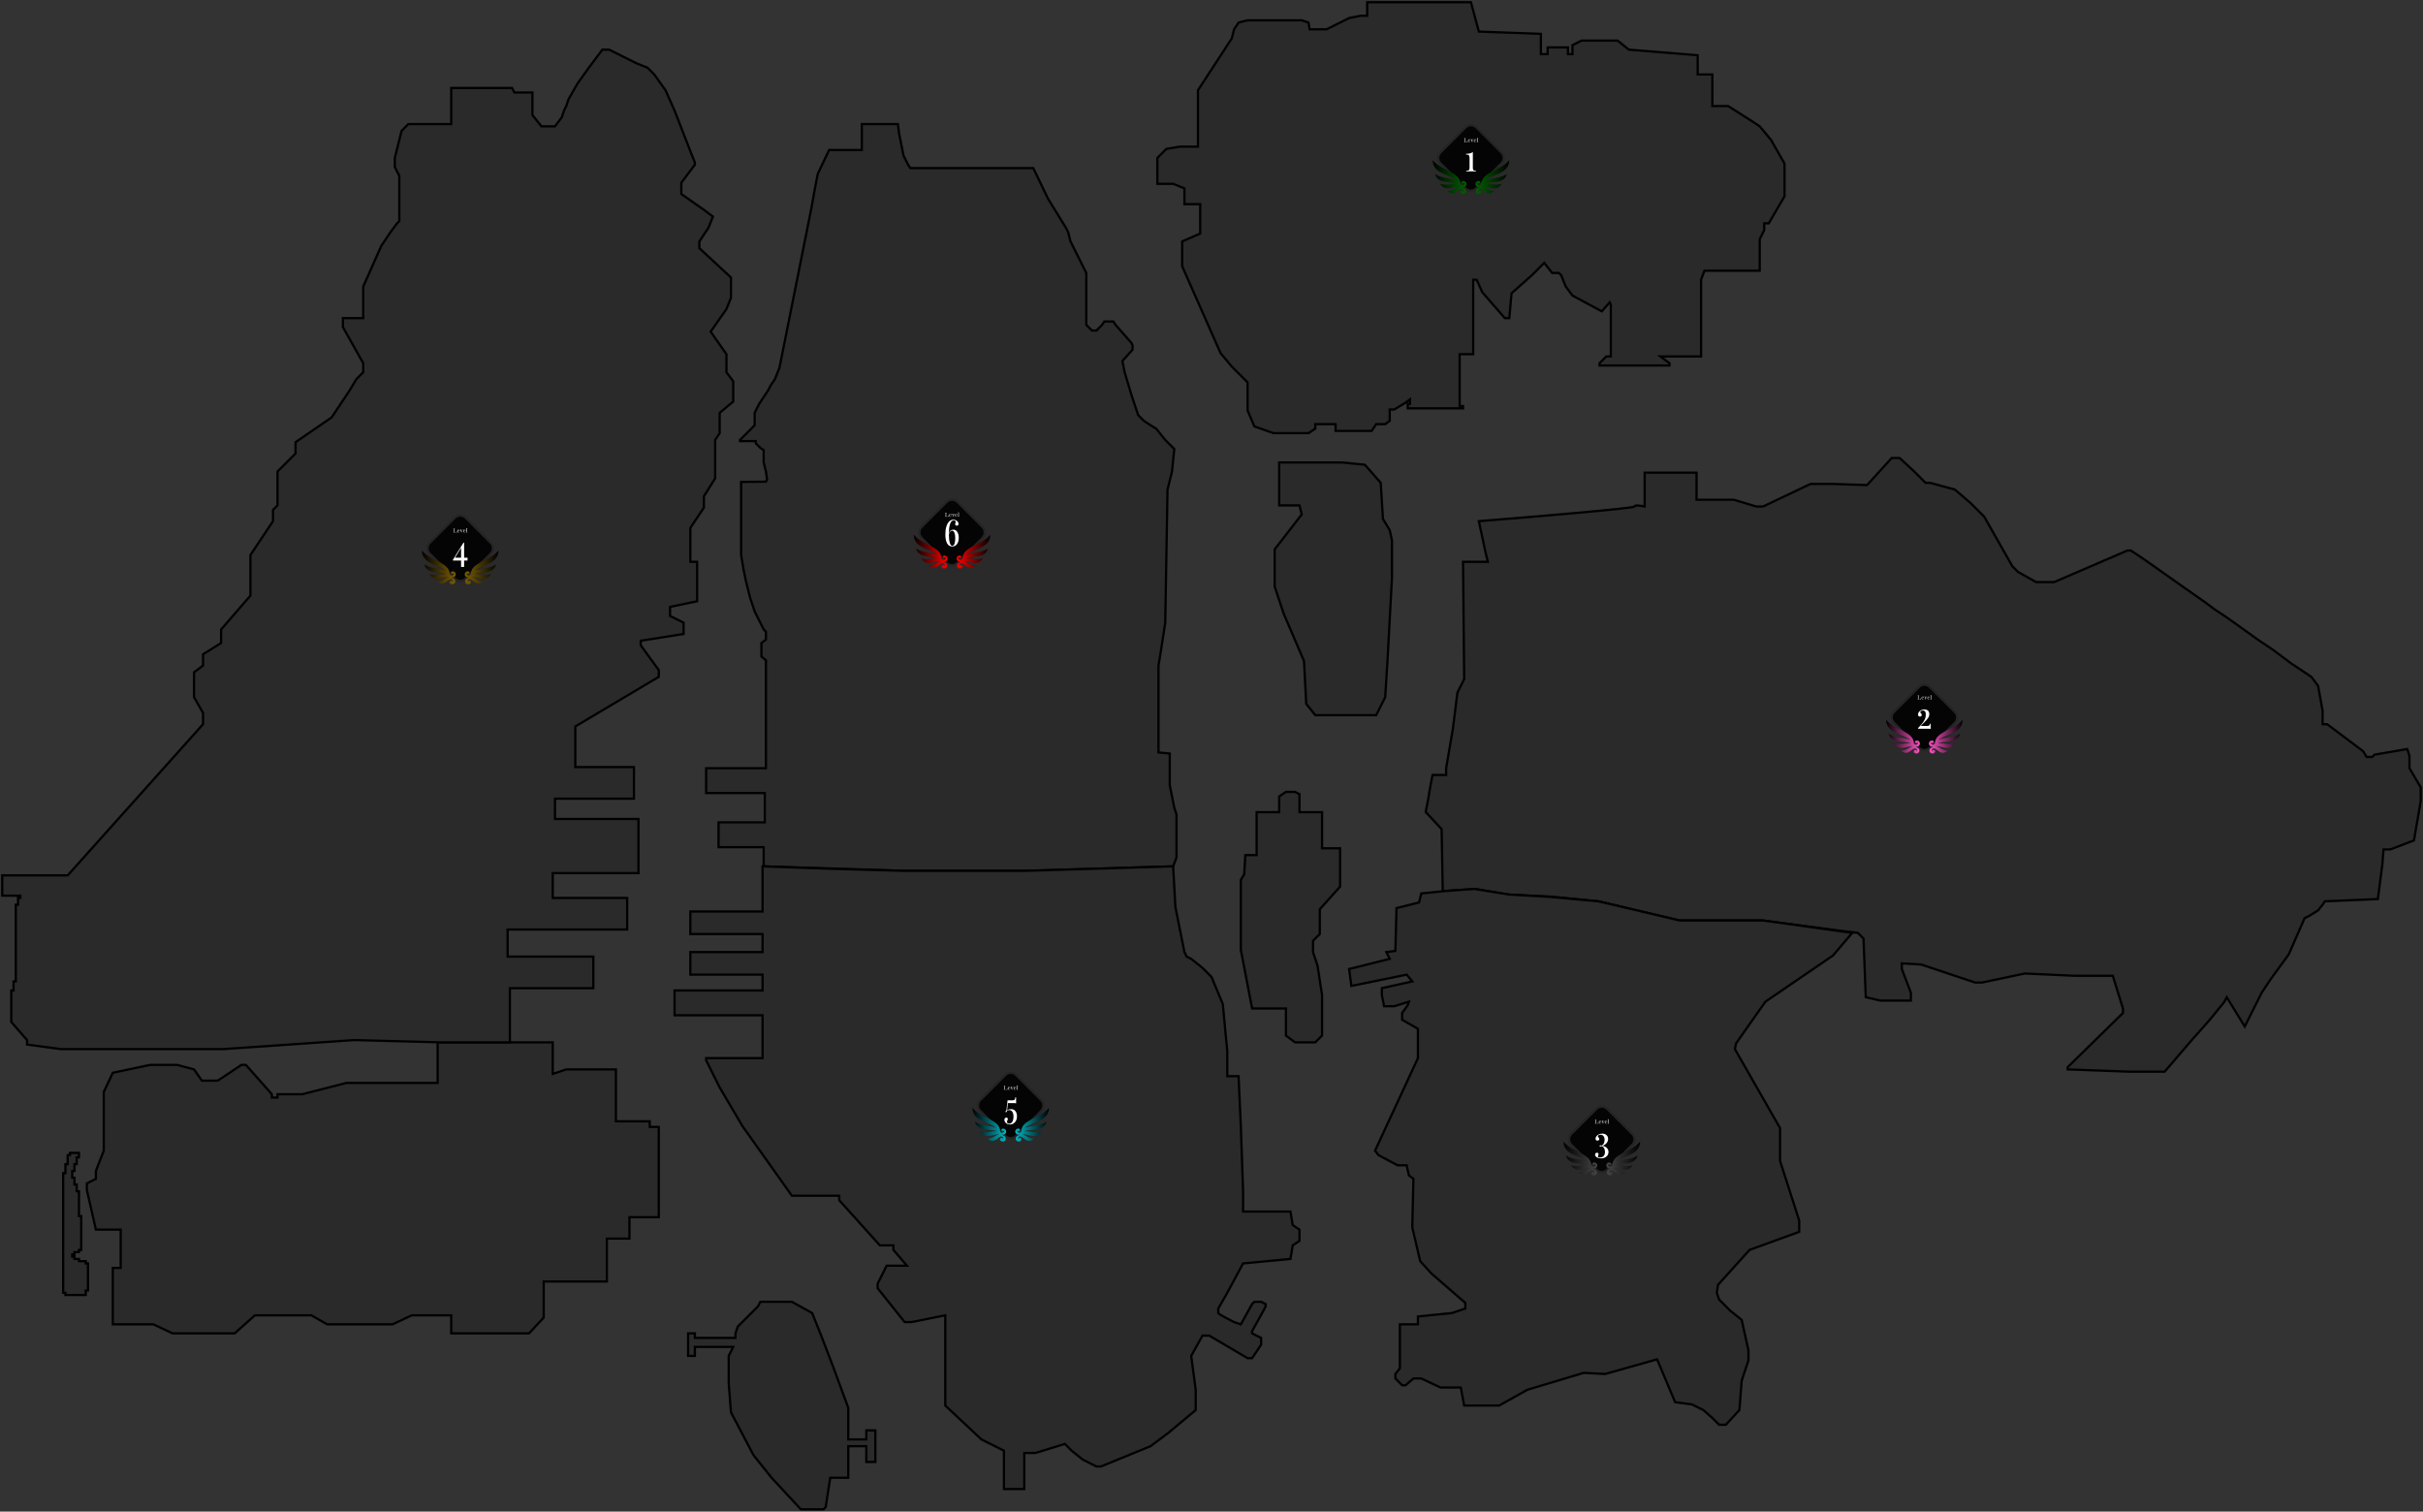 <svg width="1074" height="670" viewBox="0 0 1074 670" fill="none" xmlns="http://www.w3.org/2000/svg">
<rect x="0" y="0" width="1074" height="670" fill="#333333" stroke="none"/>
<g id="Map+lvl">
<g id="Bayone">
<path d="M50 587H68L76.5 591H104L113 583H138L145 587H174L182.5 583H200V591H234.5L241 584V568H269V549H279V539.5H292V499.5H288V497H273V474H251L245 476V462H194V480H153.5L134 485H123V486.5H120.5V485L109 472H107L96.5 479H89.5L86 474L78.5 472H66.5L50 475.5L46 484V510L42.5 519V522.5L38.5 524.5V527.5L42.5 545H53.5V562H50V587Z" fill="#2A2A2A"/>
<path d="M29 574H38V572H39V560H38V559H35V558H33V557H32V556H33V555H35V554H36V539H35V528H34V525H33V522H32V519H33V516H34V513H35V511H31V512H30V516H29V520H28V573H29V574Z" fill="#2A2A2A"/>
<path d="M50 587H68L76.5 591H104L113 583H138L145 587H174L182.5 583H200V591H234.5L241 584V568H269V549H279V539.5H292V499.5H288V497H273V474H251L245 476V462H194V480H153.5L134 485H123V486.5H120.5V485L109 472H107L96.5 479H89.5L86 474L78.5 472H66.5L50 475.5L46 484V510L42.5 519V522.5L38.5 524.5V527.5L42.5 545H53.5V562H50V587Z" stroke="black"/>
<path d="M29 574H38V572H39V560H38V559H35V558H33V557H32V556H33V555H35V554H36V539H35V528H34V525H33V522H32V519H33V516H34V513H35V511H31V512H30V516H29V520H28V573H29V574Z" stroke="black"/>
</g>
<path id="New Jersey" d="M12 461V463L27 465H99L157 461L195 462H226V438H263V424H225V412H278V398H245V387H283V363H246V354H281V340H255V322L292 300V297L284 286V284L303 281V276L297 273V269L309 266.5V249H306V234L312 225V220L317 212V195L319 192V183L325 178V169L322 165V157L315 147L322 137L324 132V123L310 110V107L314 101L316 96L312 93L302 86V81L308 73V72L306 67L299 49L295 40L290 33L287 30L282 28L270 22H267L261 30L256 37L252 44L251 47L250 49L249 52L246 56H240L236 51V41H228L227 39H200V55H181L178 58L175 70V74L177 78V98L176 99L173 103L169 109L161 127V141H152V145L161 161V165L158 168L155 173L151 179L147 185L131 196V201L123 209V224L121 226V231L111 246V264L98 279V285L90 290V295L86 298V309L90 316V321L30 388H1V397H9V398H8V401H7V435H6V439H5V453L12 461Z" fill="#2A2A2A" stroke="black"/>
<g id="New York">
<path d="M583 317H610L614 309L615 293L617 256V239.5L616 235L613 230L612 214L605 206L595 205H567V224H576L577 228L565 243.5V260L569 272L578 293L579 312L583 317Z" fill="#2A2A2A"/>
<path d="M338.5 375.5V384L401 386H454L520 384L521.5 380V361L520.5 358L518.5 348V334L513.5 333.5V295L514.5 289L516.5 276L517.5 217L519.5 209L520.5 199L516.5 195L512.5 190L510 188.5L507 186.5L504.5 184L501.5 175L498.5 165L497.5 160L502 155V153L501.5 152L494.5 144L493.5 142.5H489.5L488.5 144L486 146.5H484L481.5 144V121L474.5 107L473.5 103L472.5 101L464.5 88L458 74.5H403.5L402.5 73L400.5 69L398.5 59L398 55H382V66.5H367.5L362.5 77L361.5 82L359.5 93L345.5 163L343.5 168L341.5 171L340.5 173L336.5 179L334.5 183V188.5L328 195V195.5H335V196.5L337 198.5L338.5 199.5V205L339.5 209L340 212.5L339.5 213.5L328.5 213.593V246L329.5 252L330.5 257L332.5 265L334.5 271L338.5 279L339.5 280V283.5L337.5 285V291L339.5 292.648V340.5H313V351.5H339V364.5H318.5V375.5H338.5Z" fill="#2A2A2A"/>
<path d="M583 317H610L614 309L615 293L617 256V239.5L616 235L613 230L612 214L605 206L595 205H567V224H576L577 228L565 243.5V260L569 272L578 293L579 312L583 317Z" stroke="black"/>
<path d="M338.5 375.5V384L401 386H454L520 384L521.5 380V361L520.5 358L518.5 348V334L513.5 333.5V295L514.5 289L516.5 276L517.5 217L519.5 209L520.5 199L516.5 195L512.5 190L510 188.5L507 186.5L504.5 184L501.5 175L498.5 165L497.5 160L502 155V153L501.5 152L494.5 144L493.5 142.5H489.5L488.5 144L486 146.5H484L481.5 144V121L474.5 107L473.5 103L472.5 101L464.5 88L458 74.5H403.5L402.5 73L400.5 69L398.5 59L398 55H382V66.5H367.5L362.5 77L361.5 82L359.5 93L345.5 163L343.5 168L341.5 171L340.5 173L336.5 179L334.5 183V188.5L328 195V195.5H335V196.5L337 198.5L338.5 199.5V205L339.5 209L340 212.5L339.5 213.5L328.5 213.593V246L329.5 252L330.5 257L332.5 265L334.5 271L338.5 279L339.5 280V283.5L337.5 285V291L339.5 292.648V340.5H313V351.5H339V364.5H318.5V375.5H338.5Z" stroke="black"/>
</g>
<g id="Queens">
<path d="M826 416L823.5 413.5L819 413L781.5 408H744.5L708.5 399.5L688.5 397.5L668.5 396.5L653.5 394L639.5 395L639 367.5L632 360V359.5L633 354.5L634 348.5L635 343.5H641V340.5L644 323L646 307L649 301L648.5 249H659.5L658.5 245L655.5 231C678.5 229.167 724.5 225.3 724.5 224.5C724.5 223.7 727.5 224.167 729 224.5V209.5H752V221.5H768.5L778.5 224.5H781.5L802.5 214.5H812.5L827.5 215L828.5 214L838.5 203H842L848.5 209L853.5 214H855.5L866.5 217L873.5 223L879.5 229L892 251L894.5 253.5L902.5 258H910.5L943 244H944.5L950.5 248L967.5 260L977.5 267L981.5 270L987.5 274L1001.5 284L1007.5 288L1015.5 294L1024.5 300L1027.5 304L1029.5 315V321H1031.5L1047.5 333L1049 335.5H1051.5L1052.5 334.5L1067 332L1068 335V340.5L1073 349V355L1070 372.5L1059.5 376.5H1056.5L1056 383L1054 398.5L1030.5 399.5L1029.5 401L1027.5 403.5L1023.5 406L1021.5 407L1014.5 423L1006.5 434L1002.5 440L995 455L987 442L986 444L979.5 452L971.5 461L959.5 475H943.5L916.5 474V473L941 449V447L936.5 432.5H919.5L897.5 431.5L878.5 435.5H875.5L851.5 427.5L843 427V429.5L847 440V443.5H833.5L827 442L826 416Z" fill="#2A2A2A"/>
<path d="M820 413L823.5 413.5M823.5 413.5L826 416L827 442L833.5 443.5H847V440L843 429.5V427L851.5 427.5L875.5 435.5H878.5L897.5 431.5L919.5 432.5H936.5L941 447V449L916.5 473V474L943.5 475H959.5L971.5 461L979.5 452L986 444L987 442L995 455L1002.5 440L1006.5 434L1014.5 423L1021.5 407L1023.5 406L1027.5 403.5L1029.5 401L1030.5 399.5L1054 398.5L1056 383L1056.5 376.5H1059.5L1070 372.5L1073 355V349L1068 340.5V335L1067 332L1052.5 334.5L1051.5 335.5H1049L1047.5 333L1031.5 321H1029.5V315L1027.5 304L1024.5 300L1015.5 294L1007.5 288L1001.5 284L987.5 274L981.5 270L977.5 267L967.5 260L950.5 248L944.5 244H943L910.5 258H902.5L894.5 253.5L892 251L879.5 229L873.5 223L866.5 217L855.5 214H853.5L848.5 209L842 203H838.5L828.5 214L827.5 215L812.5 214.5H802.5L781.5 224.5H778.5L768.5 221.5H752V209.5H729V224.5C727.5 224.167 724.5 223.7 724.5 224.5C724.5 225.3 678.5 229.167 655.5 231L658.5 245L659.5 249H648.5L649 301L646 307L644 323L641 340.5V343.5H635L634 348.5L633 354.5L632 359.5V360L639 367.5L639.5 395L653.5 394L668.5 396.5L688.5 397.5L708.5 399.5L744.5 408H781.5L819 413L823.5 413.5Z" stroke="black"/>
</g>
<path id="Bronx" d="M553 169.5V182L556 189L564.5 192H580L583 190V188H592V191H608L610 188H614L616 186.5V181.5H618L623 178.5L625 177V179H624V181H648.5V180H647V175V157H653V124H654.5L655 125L657 129.5L667 141H669L670 130L679 122L684.5 116.5L688 121H691L692 122L694 127L697 131L710 138L713.5 134L714 135V158H712L709 161V162H740V161L736 158H754V124L755.5 120H780V106L782 102V99H784L791 87V72.5L785 62L780 56L777 54L766 47H759V33H752.5V24.5L722 22L717 18H701L697 20V24H695V21H686V24H683V15L655.5 14L652 1H606V7H603L598 8L588 13H580.5L580 10L577 9H553L549 10L547 13L546 17L531 40V65H523L517 66L513 70V81.5H520L525 83.5V90.5H532V103.5L524 107V118L541 156.5L546 162.5L553 169.5Z" fill="#2A2A2A" stroke="black"/>
<g id="Manhattan">
<path d="M342 655L355 669H365L366 668L368 655H376V641H384V648H388V634H384V638H376V624L369 605L364 592L360 582L351 577H337L336 579L327 588L326 591V593H308V591H305V601H308V597H325L323 601V613L324 626L334 645L342 655Z" fill="#2A2A2A"/>
<path d="M445 643V660H454V644H459L472 640L475 643L480 647L486 650H488L510 641L518 635L530 625V616L528 601L533 592H536L553 602H555L559 596V593L555 591V590L560 581L561 579V578L559 577H556L555 578L550 587L547 586C544.667 584.833 540 582.4 540 582V580L544 573L551 560L572 558L573 552L576 550V545L573 543L572 537H551V528L550 499L549 477H544V466L542 445L537 433L533 429L528 425L526 424L525 422L521 402L520 384L454 386H401L366 385L338 384V404H306V414H338V422H306V432H338V439H299V450H338V469H313V470L319 482L329 499L351 530H372V532L390 552H396V554L402 561H393L389 569V571L401 586H404L419 583V623L435 638L445 643Z" fill="#2A2A2A"/>
<path d="M552 379H557V360H567V353L570 351H574L576 352V360H586V376H594V393L585 403V414L582 417V422L584 428L586 441V459L583 462H574L570 459V447H555L550 421V390L551.5 387.5L552 379Z" fill="#2A2A2A"/>
<path d="M342 655L355 669H365L366 668L368 655H376V641H384V648H388V634H384V638H376V624L369 605L364 592L360 582L351 577H337L336 579L327 588L326 591V593H308V591H305V601H308V597H325L323 601V613L324 626L334 645L342 655Z" stroke="black"/>
<path d="M445 643V660H454V644H459L472 640L475 643L480 647L486 650H488L510 641L518 635L530 625V616L528 601L533 592H536L553 602H555L559 596V593L555 591V590L560 581L561 579V578L559 577H556L555 578L550 587L547 586C544.667 584.833 540 582.4 540 582V580L544 573L551 560L572 558L573 552L576 550V545L573 543L572 537H551V528L550 499L549 477H544V466L542 445L537 433L533 429L528 425L526 424L525 422L521 402L520 384L454 386H401L366 385L338 384V404H306V414H338V422H306V432H338V439H299V450H338V469H313V470L319 482L329 499L351 530H372V532L390 552H396V554L402 561H393L389 569V571L401 586H404L419 583V623L435 638L445 643Z" stroke="black"/>
<path d="M552 379H557V360H567V353L570 351H574L576 352V360H586V376H594V393L585 403V414L582 417V422L584 428L586 441V459L583 462H574L570 459V447H555L550 421V390L551.5 387.5L552 379Z" stroke="black"/>
</g>
<path id="Brooklyn" d="M653.5 394L640 395L630 396L629 400L619 402.5L618.5 421.5L614.5 422L616 425L598 429.5L599 437L623.5 432L626 435L612.5 438V441L613.5 446H618L624.5 444L624 445.5L621.5 449V452L628.5 456V469L609.5 510L611 512L619.5 516.5H623.5L624.5 521L626.5 522.5L626 544L629.5 559L634.5 564.5L649.5 577.5V580L643.5 582L628.5 583.5V587H620.5V606.5L618.5 609V611L621.5 614H623L626.5 611H630L638.5 615H647.5L649 623H664.5L677 616L702 608.5L711.5 609L734.5 602.5L742.5 621.5L750 622.5L755 625L759 628.5L762 631.5H765L771 625L772 612L775 603V598.5L772 585L767 581L762 576L761 573L761.5 569.5L775.5 554L797.5 546V541L789 514.5V500L769 465L769.5 462.5L782.5 444L812.5 423.5L821 413.5L781.5 408H744.5L708.5 399.5L686.5 397.5L669 396.5L653.5 394Z" fill="#2A2A2A" stroke="black"/>
<g id="Esmeralda">
<path id="Rectangle 2" d="M638.501 72.417C637.166 71.082 637.166 68.918 638.501 67.583L649.583 56.501C650.918 55.166 653.082 55.166 654.417 56.501L665.499 67.583C666.834 68.918 666.834 71.082 665.499 72.417L654.417 83.499C653.082 84.834 650.918 84.834 649.583 83.499L638.501 72.417Z" fill="black" fill-opacity="0.9" stroke="#242424"/>
<path id="Vector" d="M635 71C635.209 76.979 641.829 76.949 645.728 79.946C643.205 78.863 639.069 79.101 636.076 77.176C637.472 81.675 642.453 80.194 646.111 81.417C643.933 81.206 641.06 82.425 638.344 81.461C640.742 85.209 643.853 82.705 646.867 82.727C645.347 83.112 643.777 84.792 641.678 84.634C644.236 87.075 645.575 84.705 647.408 83.796C647.405 83.799 647.403 83.802 647.401 83.804C647.474 83.766 647.552 83.738 647.633 83.72C647.694 83.707 647.756 83.699 647.819 83.698C648.25 83.692 648.641 83.986 648.738 84.42C648.779 84.604 648.762 84.797 648.688 84.971C648.686 84.951 648.682 84.932 648.678 84.913C648.592 84.524 648.203 84.278 647.811 84.364C647.419 84.45 647.171 84.835 647.257 85.224C647.269 85.277 647.287 85.328 647.311 85.377C647.305 85.373 647.299 85.369 647.293 85.365C647.311 85.394 647.33 85.421 647.35 85.449C647.389 85.511 647.437 85.566 647.492 85.614C647.722 85.839 648.034 85.983 648.383 85.999C649.129 86.032 649.761 85.458 649.794 84.718C649.821 84.117 649.446 83.59 648.903 83.396C648.903 83.396 648.902 83.396 648.902 83.396C648.593 83.225 648.323 83.018 648.095 82.786C648.613 83.016 649.242 82.904 649.645 82.466C650.149 81.92 650.112 81.072 649.561 80.572C649.246 80.287 648.834 80.177 648.443 80.236C648.34 80.242 648.237 80.272 648.144 80.331C647.854 80.514 647.769 80.896 647.954 81.184C648.139 81.471 648.524 81.555 648.814 81.372C648.967 81.275 649.062 81.123 649.092 80.959C649.172 81.324 649.022 81.717 648.685 81.93C648.254 82.203 647.68 82.078 647.405 81.65C647.32 81.518 647.271 81.367 647.261 81.211C647.261 81.21 647.261 81.209 647.261 81.208C647.249 81.14 647.241 81.072 647.236 81.003C646.916 76.304 639.019 75.692 635 71L635 71Z" fill="url(#paint0_linear_1_2)"/>
<path id="Vector_2" d="M669 71C668.791 76.979 662.171 76.949 658.272 79.946C660.795 78.863 664.931 79.101 667.924 77.176C666.528 81.675 661.547 80.194 657.889 81.417C660.067 81.206 662.94 82.425 665.656 81.461C663.258 85.209 660.147 82.705 657.133 82.727C658.653 83.112 660.223 84.792 662.322 84.634C659.764 87.075 658.425 84.705 656.592 83.796C656.595 83.799 656.597 83.802 656.599 83.804C656.526 83.766 656.448 83.738 656.367 83.72C656.306 83.707 656.244 83.699 656.181 83.698C655.75 83.692 655.359 83.986 655.262 84.42C655.221 84.604 655.238 84.797 655.312 84.971C655.314 84.951 655.318 84.932 655.322 84.913C655.408 84.524 655.797 84.278 656.189 84.364C656.581 84.45 656.829 84.835 656.743 85.224C656.731 85.277 656.713 85.328 656.689 85.377C656.695 85.373 656.701 85.369 656.707 85.365C656.689 85.394 656.67 85.421 656.65 85.449C656.611 85.511 656.563 85.566 656.508 85.614C656.278 85.839 655.966 85.983 655.617 85.999C654.871 86.032 654.239 85.458 654.206 84.718C654.179 84.117 654.554 83.59 655.097 83.396C655.097 83.396 655.098 83.396 655.098 83.396C655.407 83.225 655.677 83.018 655.905 82.786C655.387 83.016 654.758 82.904 654.355 82.466C653.851 81.92 653.888 81.072 654.439 80.572C654.754 80.287 655.166 80.177 655.557 80.236C655.66 80.242 655.763 80.272 655.856 80.331C656.146 80.514 656.231 80.896 656.046 81.184C655.861 81.471 655.476 81.555 655.186 81.372C655.033 81.275 654.938 81.123 654.908 80.959C654.828 81.324 654.978 81.717 655.315 81.93C655.746 82.203 656.32 82.078 656.595 81.65C656.68 81.518 656.729 81.367 656.739 81.211C656.739 81.21 656.739 81.209 656.739 81.208C656.751 81.14 656.759 81.072 656.764 81.003C657.084 76.304 664.981 75.692 669 71L669 71Z" fill="url(#paint1_linear_1_2)"/>
<path id="1" d="M649.92 76V75.697C650.408 75.697 650.773 75.613 651.014 75.443C651.261 75.274 651.385 74.942 651.385 74.447V70.209C651.385 69.675 651.329 69.288 651.219 69.047C651.115 68.799 650.945 68.643 650.711 68.578C650.483 68.513 650.18 68.481 649.803 68.481V68.178C650.525 68.165 651.121 68.096 651.59 67.973C652.059 67.849 652.475 67.644 652.84 67.357V74.447C652.84 74.962 652.954 75.3 653.182 75.463C653.41 75.619 653.748 75.697 654.197 75.697V76C654.002 75.987 653.706 75.974 653.309 75.961C652.918 75.941 652.527 75.932 652.137 75.932C651.707 75.932 651.284 75.941 650.867 75.961C650.451 75.974 650.135 75.987 649.92 76Z" fill="white"/>
<path id="Level" d="M648.875 63V62.955C648.967 62.95 649.033 62.938 649.073 62.921C649.113 62.903 649.138 62.88 649.146 62.851C649.156 62.821 649.161 62.787 649.161 62.747V61.54C649.161 61.483 649.154 61.441 649.141 61.415C649.128 61.388 649.101 61.369 649.06 61.358C649.02 61.347 648.958 61.338 648.875 61.331V61.288C648.907 61.289 648.956 61.29 649.022 61.292C649.088 61.294 649.172 61.295 649.272 61.295C649.386 61.295 649.48 61.294 649.557 61.294C649.634 61.291 649.692 61.29 649.732 61.288V61.331C649.634 61.338 649.56 61.349 649.51 61.362C649.461 61.375 649.428 61.395 649.412 61.422C649.395 61.45 649.387 61.489 649.387 61.54V62.747C649.387 62.791 649.391 62.828 649.4 62.858C649.41 62.887 649.433 62.91 649.469 62.925C649.505 62.94 649.564 62.947 649.646 62.947H649.743C649.84 62.947 649.925 62.943 649.998 62.934C650.07 62.924 650.132 62.903 650.185 62.871C650.239 62.838 650.287 62.787 650.329 62.717C650.371 62.648 650.411 62.553 650.449 62.432H650.494C650.479 62.544 650.467 62.647 650.459 62.739C650.452 62.832 650.45 62.919 650.453 63C650.364 62.998 650.264 62.997 650.151 62.996C650.04 62.994 649.909 62.993 649.757 62.993C649.563 62.993 649.392 62.994 649.243 62.996C649.096 62.997 648.973 62.998 648.875 63ZM651.284 63.034C651.171 63.034 651.073 63.007 650.989 62.953C650.905 62.899 650.84 62.825 650.793 62.729C650.746 62.633 650.723 62.523 650.723 62.399C650.723 62.195 650.774 62.031 650.876 61.907C650.98 61.782 651.122 61.72 651.303 61.72C651.402 61.72 651.489 61.746 651.562 61.799C651.636 61.852 651.693 61.92 651.733 62.004C651.773 62.088 651.792 62.176 651.791 62.269H650.958C650.958 62.28 650.957 62.295 650.957 62.315C650.957 62.532 650.992 62.693 651.061 62.798C651.131 62.902 651.23 62.955 651.358 62.955C651.44 62.955 651.516 62.935 651.585 62.896C651.655 62.857 651.709 62.793 651.75 62.704L651.789 62.752C651.751 62.846 651.687 62.916 651.597 62.963C651.508 63.01 651.404 63.034 651.284 63.034ZM651.288 61.767C651.235 61.767 651.186 61.789 651.139 61.834C651.093 61.878 651.054 61.935 651.021 62.005C650.99 62.075 650.97 62.147 650.961 62.221H651.559C651.562 62.053 651.541 61.935 651.496 61.868C651.452 61.8 651.383 61.767 651.288 61.767ZM652.587 63.031H652.545L652.132 61.944C652.099 61.855 652.036 61.808 651.943 61.802V61.755C651.977 61.756 652.013 61.757 652.05 61.758C652.087 61.759 652.135 61.759 652.195 61.759C652.274 61.759 652.334 61.759 652.376 61.759C652.418 61.759 652.462 61.758 652.508 61.755V61.802C652.445 61.802 652.402 61.817 652.381 61.847C652.359 61.877 652.364 61.933 652.396 62.017L652.647 62.687L652.835 62.08C652.854 62.022 652.868 61.972 652.877 61.932C652.887 61.892 652.881 61.861 652.86 61.84C652.838 61.817 652.79 61.805 652.715 61.802V61.755C652.775 61.758 652.819 61.76 652.845 61.761C652.872 61.761 652.904 61.761 652.943 61.761C652.985 61.761 653.023 61.761 653.058 61.761C653.092 61.761 653.122 61.759 653.147 61.755V61.802C653.076 61.818 653.016 61.864 652.968 61.94C652.92 62.014 652.875 62.119 652.832 62.256L652.587 63.031ZM653.879 63.034C653.767 63.034 653.669 63.007 653.585 62.953C653.501 62.899 653.436 62.825 653.389 62.729C653.342 62.633 653.318 62.523 653.318 62.399C653.318 62.195 653.37 62.031 653.472 61.907C653.576 61.782 653.718 61.72 653.898 61.72C653.998 61.72 654.084 61.746 654.158 61.799C654.232 61.852 654.289 61.92 654.329 62.004C654.369 62.088 654.388 62.176 654.386 62.269H653.554C653.553 62.28 653.553 62.295 653.553 62.315C653.553 62.532 653.587 62.693 653.657 62.798C653.727 62.902 653.826 62.955 653.954 62.955C654.036 62.955 654.112 62.935 654.181 62.896C654.25 62.857 654.305 62.793 654.345 62.704L654.385 62.752C654.347 62.846 654.283 62.916 654.193 62.963C654.104 63.01 654 63.034 653.879 63.034ZM653.884 61.767C653.831 61.767 653.781 61.789 653.734 61.834C653.688 61.878 653.649 61.935 653.617 62.005C653.586 62.075 653.566 62.147 653.557 62.221H654.155C654.158 62.053 654.137 61.935 654.092 61.868C654.048 61.8 653.979 61.767 653.884 61.767ZM654.577 63V62.955C654.653 62.953 654.706 62.94 654.736 62.916C654.767 62.893 654.782 62.848 654.782 62.78V61.387C654.782 61.327 654.766 61.278 654.735 61.242C654.705 61.205 654.652 61.183 654.577 61.175V61.129C654.608 61.132 654.637 61.134 654.665 61.135C654.692 61.136 654.719 61.137 654.747 61.137C654.794 61.137 654.839 61.134 654.881 61.129C654.924 61.123 654.964 61.115 655 61.103V62.78C655 62.848 655.015 62.893 655.045 62.916C655.076 62.94 655.129 62.953 655.205 62.955V63C655.175 62.998 655.13 62.996 655.07 62.994C655.011 62.991 654.951 62.99 654.892 62.99C654.832 62.99 654.772 62.991 654.713 62.994C654.653 62.996 654.608 62.998 654.577 63Z" fill="white"/>
</g>
<g id="Bronze">
<path id="Rectangle 2_2" d="M839.501 320.417C838.166 319.082 838.166 316.918 839.501 315.583L850.583 304.501C851.918 303.166 854.082 303.166 855.417 304.501L866.499 315.583C867.834 316.918 867.834 319.082 866.499 320.417L855.417 331.499C854.082 332.834 851.918 332.834 850.583 331.499L839.501 320.417Z" fill="black" fill-opacity="0.9" stroke="#242424"/>
<path id="2" d="M855.822 323.078C855.751 323.046 855.601 323.023 855.373 323.01C855.145 323.003 854.937 323 854.748 323H850.188V322.717C850.767 322.092 851.317 321.483 851.838 320.891C852.365 320.292 852.792 319.657 853.117 318.986C853.449 318.316 853.615 317.561 853.615 316.721C853.615 316.083 853.508 315.624 853.293 315.344C853.078 315.064 852.785 314.924 852.414 314.924C852.056 314.924 851.757 314.999 851.516 315.148C851.281 315.292 851.164 315.458 851.164 315.646C851.164 315.77 851.216 315.894 851.32 316.018C851.431 316.135 851.538 316.265 851.643 316.408C851.753 316.551 851.809 316.721 851.809 316.916C851.809 317.157 851.724 317.333 851.555 317.443C851.385 317.554 851.197 317.609 850.988 317.609C850.747 317.609 850.552 317.535 850.402 317.385C850.253 317.235 850.178 317.007 850.178 316.701C850.178 316.298 850.301 315.926 850.549 315.588C850.803 315.249 851.145 314.979 851.574 314.777C852.004 314.569 852.486 314.465 853.02 314.465C853.677 314.465 854.198 314.641 854.582 314.992C854.973 315.337 855.168 315.839 855.168 316.496C855.168 317.121 854.982 317.704 854.611 318.244C854.247 318.778 853.778 319.322 853.205 319.875C852.639 320.422 852.049 321.031 851.438 321.701V321.76H854.377C855.067 321.76 855.435 321.428 855.48 320.764H855.754C855.76 321.428 855.767 321.91 855.773 322.209C855.78 322.508 855.796 322.798 855.822 323.078Z" fill="white"/>
<path id="Level_2" d="M849.875 310V309.955C849.967 309.95 850.033 309.938 850.073 309.921C850.113 309.903 850.138 309.88 850.146 309.851C850.156 309.821 850.161 309.787 850.161 309.747V308.54C850.161 308.483 850.154 308.441 850.141 308.415C850.128 308.388 850.101 308.369 850.06 308.358C850.02 308.347 849.958 308.338 849.875 308.332V308.288C849.907 308.289 849.956 308.29 850.022 308.292C850.088 308.294 850.172 308.295 850.272 308.295C850.386 308.295 850.48 308.294 850.557 308.293C850.634 308.292 850.692 308.29 850.732 308.288V308.332C850.634 308.338 850.56 308.349 850.51 308.362C850.461 308.375 850.428 308.395 850.412 308.422C850.395 308.45 850.387 308.489 850.387 308.54V309.747C850.387 309.791 850.391 309.828 850.4 309.858C850.41 309.887 850.433 309.91 850.469 309.925C850.505 309.94 850.564 309.947 850.646 309.947H850.743C850.84 309.947 850.925 309.943 850.998 309.934C851.07 309.924 851.132 309.903 851.185 309.871C851.239 309.838 851.287 309.787 851.329 309.717C851.371 309.648 851.411 309.553 851.449 309.432H851.494C851.479 309.544 851.467 309.646 851.459 309.739C851.452 309.832 851.45 309.919 851.453 310C851.364 309.998 851.264 309.997 851.151 309.996C851.04 309.994 850.909 309.993 850.757 309.993C850.563 309.993 850.392 309.994 850.243 309.996C850.096 309.997 849.973 309.998 849.875 310ZM852.284 310.034C852.171 310.034 852.073 310.007 851.989 309.953C851.905 309.899 851.84 309.825 851.793 309.729C851.746 309.633 851.723 309.523 851.723 309.399C851.723 309.195 851.774 309.031 851.876 308.907C851.98 308.782 852.122 308.72 852.303 308.72C852.402 308.72 852.489 308.746 852.562 308.799C852.636 308.852 852.693 308.92 852.733 309.004C852.773 309.088 852.792 309.176 852.791 309.269H851.958C851.958 309.28 851.957 309.295 851.957 309.314C851.957 309.532 851.992 309.693 852.061 309.798C852.131 309.902 852.23 309.955 852.358 309.955C852.44 309.955 852.516 309.935 852.585 309.896C852.655 309.857 852.709 309.793 852.75 309.704L852.789 309.752C852.751 309.846 852.687 309.917 852.597 309.963C852.508 310.01 852.404 310.034 852.284 310.034ZM852.288 308.767C852.235 308.767 852.186 308.789 852.139 308.834C852.093 308.878 852.054 308.935 852.021 309.005C851.99 309.075 851.97 309.146 851.961 309.221H852.559C852.562 309.053 852.541 308.935 852.496 308.868C852.452 308.8 852.383 308.767 852.288 308.767ZM853.587 310.031H853.545L853.132 308.944C853.099 308.855 853.036 308.808 852.943 308.802V308.755C852.977 308.756 853.013 308.757 853.05 308.758C853.087 308.759 853.135 308.759 853.195 308.759C853.274 308.759 853.334 308.759 853.376 308.759C853.418 308.759 853.462 308.758 853.508 308.755V308.802C853.445 308.802 853.402 308.817 853.381 308.847C853.359 308.876 853.364 308.933 853.396 309.017L853.647 309.687L853.835 309.08C853.854 309.021 853.868 308.972 853.877 308.932C853.887 308.892 853.881 308.861 853.86 308.84C853.838 308.817 853.79 308.805 853.715 308.802V308.755C853.775 308.758 853.819 308.76 853.845 308.761C853.872 308.761 853.904 308.761 853.943 308.761C853.985 308.761 854.023 308.761 854.058 308.761C854.092 308.761 854.122 308.759 854.147 308.755V308.802C854.076 308.818 854.016 308.864 853.968 308.939C853.92 309.014 853.875 309.119 853.832 309.256L853.587 310.031ZM854.879 310.034C854.767 310.034 854.669 310.007 854.585 309.953C854.501 309.899 854.436 309.825 854.389 309.729C854.342 309.633 854.318 309.523 854.318 309.399C854.318 309.195 854.37 309.031 854.472 308.907C854.576 308.782 854.718 308.72 854.898 308.72C854.998 308.72 855.084 308.746 855.158 308.799C855.232 308.852 855.289 308.92 855.329 309.004C855.369 309.088 855.388 309.176 855.386 309.269H854.554C854.553 309.28 854.553 309.295 854.553 309.314C854.553 309.532 854.587 309.693 854.657 309.798C854.727 309.902 854.826 309.955 854.954 309.955C855.036 309.955 855.112 309.935 855.181 309.896C855.25 309.857 855.305 309.793 855.345 309.704L855.385 309.752C855.347 309.846 855.283 309.917 855.193 309.963C855.104 310.01 855 310.034 854.879 310.034ZM854.884 308.767C854.831 308.767 854.781 308.789 854.734 308.834C854.688 308.878 854.649 308.935 854.617 309.005C854.586 309.075 854.566 309.146 854.557 309.221H855.155C855.158 309.053 855.137 308.935 855.092 308.868C855.048 308.8 854.979 308.767 854.884 308.767ZM855.577 310V309.955C855.653 309.953 855.706 309.94 855.736 309.917C855.767 309.893 855.782 309.848 855.782 309.78V308.387C855.782 308.327 855.766 308.278 855.735 308.242C855.705 308.205 855.652 308.183 855.577 308.175V308.129C855.608 308.132 855.637 308.134 855.665 308.135C855.692 308.136 855.719 308.137 855.747 308.137C855.794 308.137 855.839 308.134 855.881 308.129C855.924 308.124 855.964 308.115 856 308.103V309.78C856 309.848 856.015 309.893 856.045 309.917C856.076 309.94 856.129 309.953 856.205 309.955V310C856.175 309.998 856.13 309.996 856.07 309.994C856.011 309.991 855.951 309.99 855.892 309.99C855.832 309.99 855.772 309.991 855.713 309.994C855.653 309.996 855.608 309.998 855.577 310Z" fill="white"/>
<path id="Vector_3" d="M836 319C836.209 324.979 842.829 324.949 846.728 327.946C844.205 326.863 840.069 327.101 837.076 325.176C838.472 329.675 843.453 328.194 847.111 329.417C844.933 329.206 842.06 330.425 839.344 329.461C841.742 333.209 844.853 330.705 847.867 330.727C846.347 331.111 844.777 332.792 842.678 332.634C845.236 335.075 846.575 332.705 848.408 331.796C848.405 331.799 848.403 331.801 848.401 331.804C848.474 331.766 848.552 331.738 848.633 331.72C848.694 331.707 848.756 331.699 848.819 331.698C849.25 331.692 849.641 331.986 849.738 332.42C849.779 332.604 849.762 332.797 849.688 332.971C849.686 332.951 849.682 332.932 849.678 332.913C849.592 332.524 849.203 332.278 848.811 332.364C848.419 332.45 848.171 332.835 848.257 333.224C848.269 333.277 848.287 333.328 848.311 333.377C848.305 333.373 848.299 333.369 848.293 333.365C848.311 333.394 848.33 333.421 848.35 333.449C848.389 333.511 848.437 333.566 848.492 333.614C848.722 333.839 849.034 333.983 849.383 333.999C850.129 334.032 850.761 333.458 850.794 332.718C850.821 332.117 850.446 331.59 849.903 331.396C849.903 331.396 849.903 331.396 849.903 331.396C849.594 331.225 849.323 331.018 849.095 330.786C849.613 331.016 850.242 330.904 850.645 330.466C851.149 329.92 851.112 329.072 850.561 328.572C850.246 328.287 849.834 328.177 849.443 328.236C849.34 328.242 849.237 328.272 849.144 328.331C848.854 328.514 848.769 328.896 848.954 329.184C849.139 329.471 849.524 329.555 849.814 329.372C849.967 329.275 850.062 329.123 850.092 328.959C850.172 329.324 850.022 329.717 849.685 329.93C849.254 330.203 848.68 330.078 848.405 329.65C848.32 329.518 848.271 329.367 848.261 329.211C848.261 329.21 848.261 329.209 848.261 329.208C848.249 329.14 848.241 329.071 848.236 329.003C847.916 324.304 840.019 323.692 836 319Z" fill="url(#paint2_linear_1_2)"/>
<path id="Vector_4" d="M870 319C869.791 324.979 863.171 324.949 859.272 327.946C861.795 326.863 865.931 327.101 868.924 325.176C867.528 329.675 862.547 328.194 858.889 329.417C861.067 329.206 863.94 330.425 866.656 329.461C864.258 333.209 861.147 330.705 858.133 330.727C859.653 331.111 861.223 332.792 863.322 332.634C860.764 335.075 859.425 332.705 857.592 331.796C857.595 331.799 857.597 331.801 857.599 331.804C857.526 331.766 857.448 331.738 857.367 331.72C857.306 331.707 857.244 331.699 857.181 331.698C856.75 331.692 856.359 331.986 856.262 332.42C856.221 332.604 856.238 332.797 856.312 332.971C856.314 332.951 856.318 332.932 856.322 332.913C856.408 332.524 856.797 332.278 857.189 332.364C857.581 332.45 857.829 332.835 857.743 333.224C857.731 333.277 857.713 333.328 857.689 333.377C857.695 333.373 857.701 333.369 857.707 333.365C857.689 333.394 857.67 333.421 857.65 333.449C857.611 333.511 857.563 333.566 857.508 333.614C857.278 333.839 856.966 333.983 856.617 333.999C855.871 334.032 855.239 333.458 855.206 332.718C855.179 332.117 855.554 331.59 856.097 331.396C856.097 331.396 856.098 331.396 856.098 331.396C856.407 331.225 856.677 331.018 856.905 330.786C856.387 331.016 855.758 330.904 855.355 330.466C854.851 329.92 854.888 329.072 855.439 328.572C855.754 328.287 856.166 328.177 856.557 328.236C856.66 328.242 856.763 328.272 856.856 328.331C857.146 328.514 857.231 328.896 857.046 329.184C856.861 329.471 856.476 329.555 856.186 329.372C856.033 329.275 855.938 329.123 855.908 328.959C855.828 329.324 855.978 329.717 856.315 329.93C856.746 330.203 857.32 330.078 857.595 329.65C857.68 329.518 857.729 329.367 857.739 329.211C857.739 329.21 857.739 329.209 857.739 329.208C857.751 329.14 857.759 329.071 857.764 329.003C858.084 324.304 865.981 323.692 870 319L870 319Z" fill="url(#paint3_linear_1_2)"/>
</g>
<g id="Prata">
<path id="Rectangle 2_3" d="M696.501 507.417C695.166 506.082 695.166 503.918 696.501 502.583L707.583 491.501C708.918 490.166 711.082 490.166 712.417 491.501L723.499 502.583C724.834 503.918 724.834 506.082 723.499 507.417L712.417 518.499C711.082 519.834 708.918 519.834 707.583 518.499L696.501 507.417Z" fill="black" fill-opacity="0.9" stroke="#242424"/>
<path id="Vector_5" d="M693 506C693.209 511.979 699.829 511.949 703.728 514.946C701.205 513.863 697.069 514.101 694.076 512.176C695.472 516.675 700.453 515.194 704.111 516.417C701.933 516.206 699.06 517.425 696.344 516.461C698.742 520.209 701.853 517.705 704.867 517.727C703.347 518.111 701.777 519.792 699.678 519.634C702.236 522.075 703.575 519.705 705.408 518.796C705.405 518.799 705.403 518.801 705.401 518.804C705.474 518.766 705.552 518.738 705.633 518.72C705.694 518.707 705.756 518.699 705.819 518.698C706.25 518.692 706.641 518.986 706.738 519.42C706.779 519.604 706.762 519.797 706.688 519.971C706.686 519.951 706.682 519.932 706.678 519.913C706.592 519.524 706.203 519.278 705.811 519.364C705.419 519.45 705.171 519.835 705.257 520.224C705.269 520.277 705.287 520.328 705.311 520.377C705.305 520.373 705.299 520.369 705.293 520.365C705.311 520.394 705.33 520.421 705.35 520.449C705.389 520.511 705.437 520.566 705.492 520.614C705.722 520.839 706.034 520.983 706.383 520.999C707.129 521.032 707.761 520.458 707.794 519.718C707.821 519.117 707.446 518.59 706.903 518.396C706.903 518.396 706.902 518.396 706.902 518.396C706.593 518.225 706.323 518.018 706.095 517.786C706.613 518.016 707.242 517.904 707.645 517.466C708.149 516.92 708.112 516.072 707.561 515.572C707.246 515.287 706.834 515.177 706.443 515.236C706.34 515.242 706.237 515.272 706.144 515.331C705.854 515.514 705.769 515.896 705.954 516.184C706.139 516.471 706.524 516.555 706.814 516.372C706.967 516.275 707.062 516.123 707.092 515.959C707.172 516.324 707.022 516.717 706.685 516.93C706.254 517.203 705.68 517.078 705.405 516.65C705.32 516.518 705.271 516.367 705.261 516.211C705.261 516.21 705.261 516.209 705.261 516.208C705.249 516.14 705.241 516.071 705.236 516.003C704.916 511.304 697.019 510.692 693 506L693 506Z" fill="url(#paint4_linear_1_2)"/>
<path id="Vector_6" d="M727 506C726.791 511.979 720.171 511.949 716.272 514.946C718.795 513.863 722.931 514.101 725.924 512.176C724.528 516.675 719.547 515.194 715.889 516.417C718.067 516.206 720.94 517.425 723.656 516.461C721.258 520.209 718.147 517.705 715.133 517.727C716.653 518.111 718.223 519.792 720.322 519.634C717.764 522.075 716.425 519.705 714.592 518.796C714.595 518.799 714.597 518.801 714.599 518.804C714.526 518.766 714.448 518.738 714.367 518.72C714.306 518.707 714.244 518.699 714.181 518.698C713.75 518.692 713.359 518.986 713.262 519.42C713.221 519.604 713.238 519.797 713.312 519.971C713.314 519.951 713.318 519.932 713.322 519.913C713.408 519.524 713.797 519.278 714.189 519.364C714.581 519.45 714.829 519.835 714.743 520.224C714.731 520.277 714.713 520.328 714.689 520.377C714.695 520.373 714.701 520.369 714.707 520.365C714.689 520.394 714.67 520.421 714.65 520.449C714.611 520.511 714.563 520.566 714.508 520.614C714.278 520.839 713.966 520.983 713.617 520.999C712.871 521.032 712.239 520.458 712.206 519.718C712.179 519.117 712.554 518.59 713.097 518.396C713.097 518.396 713.098 518.396 713.098 518.396C713.407 518.225 713.677 518.018 713.905 517.786C713.387 518.016 712.758 517.904 712.355 517.466C711.851 516.92 711.888 516.072 712.439 515.572C712.754 515.287 713.166 515.177 713.557 515.236C713.66 515.242 713.763 515.272 713.856 515.331C714.146 515.514 714.231 515.896 714.046 516.184C713.861 516.471 713.476 516.555 713.186 516.372C713.033 516.275 712.938 516.123 712.908 515.959C712.828 516.324 712.978 516.717 713.315 516.93C713.746 517.203 714.32 517.078 714.595 516.65C714.68 516.518 714.729 516.367 714.739 516.211C714.739 516.21 714.739 516.209 714.739 516.208C714.751 516.14 714.759 516.071 714.764 516.003C715.084 511.304 722.981 510.692 727 506L727 506Z" fill="url(#paint5_linear_1_2)"/>
<path id="3" d="M709.668 513.422C708.919 513.422 708.291 513.266 707.783 512.953C707.282 512.641 707.031 512.253 707.031 511.791C707.031 511.531 707.106 511.322 707.256 511.166C707.406 511.01 707.604 510.932 707.852 510.932C708.314 510.932 708.545 511.146 708.545 511.576C708.545 511.785 708.496 511.973 708.398 512.143C708.307 512.312 708.262 512.471 708.262 512.621C708.262 512.895 708.564 513.031 709.17 513.031C709.886 513.031 710.436 512.813 710.82 512.377C711.211 511.947 711.406 511.339 711.406 510.551C711.406 509.392 710.973 508.546 710.107 508.012C709.951 508.044 709.805 508.08 709.668 508.119C709.538 508.158 709.424 508.178 709.326 508.178C709.111 508.178 709.004 508.09 709.004 507.914C709.004 507.738 709.137 507.65 709.404 507.65C709.482 507.65 709.58 507.66 709.697 507.68C709.814 507.699 709.948 507.719 710.098 507.738C710.859 507.1 711.24 506.267 711.24 505.238C711.24 504.529 711.081 503.972 710.762 503.568C710.443 503.165 710.01 502.963 709.463 502.963C709.124 502.963 708.835 503.028 708.594 503.158C708.359 503.282 708.242 503.435 708.242 503.617C708.242 503.741 708.294 503.865 708.398 503.988C708.509 504.112 708.617 504.242 708.721 504.379C708.831 504.516 708.887 504.675 708.887 504.857C708.887 505.066 708.809 505.238 708.652 505.375C708.503 505.505 708.304 505.57 708.057 505.57C707.809 505.57 707.611 505.495 707.461 505.346C707.311 505.189 707.236 504.975 707.236 504.701C707.236 504.298 707.373 503.926 707.646 503.588C707.926 503.249 708.294 502.979 708.75 502.777C709.206 502.569 709.701 502.465 710.234 502.465C711.009 502.465 711.631 502.686 712.1 503.129C712.568 503.565 712.803 504.141 712.803 504.857C712.803 505.482 712.591 506.059 712.168 506.586C711.751 507.113 711.156 507.553 710.381 507.904C711.143 508.015 711.764 508.321 712.246 508.822C712.728 509.324 712.969 509.916 712.969 510.6C712.969 511.433 712.66 512.11 712.041 512.631C711.429 513.158 710.638 513.422 709.668 513.422Z" fill="white"/>
<path id="Level_3" d="M706.875 498V497.955C706.967 497.95 707.033 497.938 707.073 497.921C707.113 497.903 707.138 497.88 707.146 497.851C707.156 497.821 707.161 497.787 707.161 497.747V496.54C707.161 496.483 707.154 496.441 707.141 496.415C707.128 496.388 707.101 496.369 707.06 496.358C707.02 496.347 706.958 496.338 706.875 496.332V496.288C706.907 496.289 706.956 496.29 707.022 496.292C707.088 496.294 707.172 496.295 707.272 496.295C707.386 496.295 707.48 496.294 707.557 496.293C707.634 496.292 707.692 496.29 707.732 496.288V496.332C707.634 496.338 707.56 496.349 707.51 496.362C707.461 496.375 707.428 496.395 707.412 496.422C707.395 496.45 707.387 496.489 707.387 496.54V497.747C707.387 497.791 707.391 497.828 707.4 497.858C707.41 497.887 707.433 497.91 707.469 497.925C707.505 497.94 707.564 497.947 707.646 497.947H707.743C707.84 497.947 707.925 497.943 707.998 497.934C708.07 497.924 708.132 497.903 708.185 497.871C708.239 497.838 708.287 497.787 708.329 497.717C708.371 497.648 708.411 497.553 708.449 497.432H708.494C708.479 497.544 708.467 497.646 708.459 497.739C708.452 497.832 708.45 497.919 708.453 498C708.364 497.998 708.264 497.997 708.151 497.996C708.04 497.994 707.909 497.993 707.757 497.993C707.563 497.993 707.392 497.994 707.243 497.996C707.096 497.997 706.973 497.998 706.875 498ZM709.284 498.034C709.171 498.034 709.073 498.007 708.989 497.953C708.905 497.899 708.84 497.825 708.793 497.729C708.746 497.633 708.723 497.523 708.723 497.399C708.723 497.195 708.774 497.031 708.876 496.907C708.98 496.782 709.122 496.72 709.303 496.72C709.402 496.72 709.489 496.746 709.562 496.799C709.636 496.852 709.693 496.92 709.733 497.004C709.773 497.088 709.792 497.176 709.791 497.269H708.958C708.958 497.28 708.957 497.295 708.957 497.314C708.957 497.532 708.992 497.693 709.061 497.798C709.131 497.902 709.23 497.955 709.358 497.955C709.44 497.955 709.516 497.935 709.585 497.896C709.655 497.857 709.709 497.793 709.75 497.704L709.789 497.752C709.751 497.846 709.687 497.917 709.597 497.963C709.508 498.01 709.404 498.034 709.284 498.034ZM709.288 496.767C709.235 496.767 709.186 496.789 709.139 496.834C709.093 496.878 709.054 496.935 709.021 497.005C708.99 497.075 708.97 497.146 708.961 497.221H709.559C709.562 497.053 709.541 496.935 709.496 496.868C709.452 496.8 709.383 496.767 709.288 496.767ZM710.587 498.031H710.545L710.132 496.944C710.099 496.855 710.036 496.808 709.943 496.802V496.755C709.977 496.756 710.013 496.757 710.05 496.758C710.087 496.759 710.135 496.759 710.195 496.759C710.274 496.759 710.334 496.759 710.376 496.759C710.418 496.759 710.462 496.758 710.508 496.755V496.802C710.445 496.802 710.402 496.817 710.381 496.847C710.359 496.876 710.364 496.933 710.396 497.017L710.647 497.687L710.835 497.08C710.854 497.021 710.868 496.972 710.877 496.932C710.887 496.892 710.881 496.861 710.86 496.84C710.838 496.817 710.79 496.805 710.715 496.802V496.755C710.775 496.758 710.819 496.76 710.845 496.761C710.872 496.761 710.904 496.761 710.943 496.761C710.985 496.761 711.023 496.761 711.058 496.761C711.092 496.761 711.122 496.759 711.147 496.755V496.802C711.076 496.818 711.016 496.864 710.968 496.939C710.92 497.014 710.875 497.119 710.832 497.256L710.587 498.031ZM711.879 498.034C711.767 498.034 711.669 498.007 711.585 497.953C711.501 497.899 711.436 497.825 711.389 497.729C711.342 497.633 711.318 497.523 711.318 497.399C711.318 497.195 711.37 497.031 711.472 496.907C711.576 496.782 711.718 496.72 711.898 496.72C711.998 496.72 712.084 496.746 712.158 496.799C712.232 496.852 712.289 496.92 712.329 497.004C712.369 497.088 712.388 497.176 712.386 497.269H711.554C711.553 497.28 711.553 497.295 711.553 497.314C711.553 497.532 711.587 497.693 711.657 497.798C711.727 497.902 711.826 497.955 711.954 497.955C712.036 497.955 712.112 497.935 712.181 497.896C712.25 497.857 712.305 497.793 712.345 497.704L712.385 497.752C712.347 497.846 712.283 497.917 712.193 497.963C712.104 498.01 712 498.034 711.879 498.034ZM711.884 496.767C711.831 496.767 711.781 496.789 711.734 496.834C711.688 496.878 711.649 496.935 711.617 497.005C711.586 497.075 711.566 497.146 711.557 497.221H712.155C712.158 497.053 712.137 496.935 712.092 496.868C712.048 496.8 711.979 496.767 711.884 496.767ZM712.577 498V497.955C712.653 497.953 712.706 497.94 712.736 497.917C712.767 497.893 712.782 497.848 712.782 497.78V496.387C712.782 496.327 712.766 496.278 712.735 496.242C712.705 496.205 712.652 496.183 712.577 496.175V496.129C712.608 496.132 712.637 496.134 712.665 496.135C712.692 496.136 712.719 496.137 712.747 496.137C712.794 496.137 712.839 496.134 712.881 496.129C712.924 496.124 712.964 496.115 713 496.103V497.78C713 497.848 713.015 497.893 713.045 497.917C713.076 497.94 713.129 497.953 713.205 497.955V498C713.175 497.998 713.13 497.996 713.07 497.994C713.011 497.991 712.951 497.99 712.892 497.99C712.832 497.99 712.772 497.991 712.713 497.994C712.653 497.996 712.608 497.998 712.577 498Z" fill="white"/>
</g>
<g id="Ouro">
<path id="Rectangle 2_4" d="M190.501 245.417C189.166 244.082 189.166 241.918 190.501 240.583L201.583 229.501C202.918 228.166 205.082 228.166 206.417 229.501L217.499 240.583C218.834 241.918 218.834 244.082 217.499 245.417L206.417 256.499C205.082 257.834 202.918 257.834 201.583 256.499L190.501 245.417Z" fill="black" fill-opacity="0.9" stroke="#242424"/>
<path id="Vector_7" d="M187 244C187.209 249.979 193.829 249.949 197.728 252.946C195.205 251.863 191.069 252.101 188.076 250.176C189.472 254.675 194.453 253.194 198.111 254.417C195.933 254.206 193.06 255.425 190.344 254.461C192.742 258.209 195.853 255.705 198.867 255.727C197.347 256.111 195.777 257.792 193.678 257.634C196.236 260.075 197.575 257.705 199.408 256.796C199.405 256.799 199.403 256.801 199.401 256.804C199.474 256.766 199.552 256.738 199.633 256.72C199.694 256.707 199.756 256.699 199.819 256.698C200.25 256.692 200.641 256.986 200.738 257.42C200.779 257.604 200.762 257.797 200.688 257.971C200.686 257.951 200.682 257.932 200.678 257.913C200.592 257.524 200.203 257.278 199.811 257.364C199.419 257.45 199.171 257.835 199.257 258.224C199.269 258.277 199.287 258.328 199.311 258.377C199.305 258.373 199.299 258.369 199.293 258.365C199.311 258.394 199.33 258.421 199.35 258.449C199.389 258.511 199.437 258.566 199.492 258.614C199.722 258.839 200.034 258.983 200.383 258.999C201.129 259.032 201.761 258.458 201.794 257.718C201.821 257.117 201.446 256.59 200.903 256.396C200.903 256.396 200.902 256.396 200.902 256.396C200.593 256.225 200.323 256.018 200.095 255.786C200.613 256.016 201.242 255.904 201.645 255.466C202.149 254.92 202.112 254.072 201.561 253.572C201.246 253.287 200.834 253.177 200.443 253.236C200.34 253.242 200.237 253.272 200.144 253.331C199.854 253.514 199.769 253.896 199.954 254.184C200.139 254.471 200.524 254.555 200.814 254.372C200.967 254.275 201.062 254.123 201.092 253.959C201.172 254.324 201.022 254.717 200.685 254.93C200.254 255.203 199.68 255.078 199.405 254.65C199.32 254.518 199.271 254.367 199.261 254.211C199.261 254.21 199.261 254.209 199.261 254.208C199.249 254.14 199.241 254.071 199.236 254.003C198.916 249.304 191.019 248.692 187 244L187 244Z" fill="url(#paint6_linear_1_2)"/>
<path id="Vector_8" d="M221 244C220.791 249.979 214.171 249.949 210.272 252.946C212.795 251.863 216.931 252.101 219.924 250.176C218.528 254.675 213.547 253.194 209.889 254.417C212.067 254.206 214.94 255.425 217.656 254.461C215.258 258.209 212.147 255.705 209.133 255.727C210.653 256.111 212.223 257.792 214.322 257.634C211.764 260.075 210.425 257.705 208.592 256.796C208.595 256.799 208.597 256.801 208.599 256.804C208.526 256.766 208.448 256.738 208.367 256.72C208.306 256.707 208.244 256.699 208.181 256.698C207.75 256.692 207.359 256.986 207.262 257.42C207.221 257.604 207.238 257.797 207.312 257.971C207.314 257.951 207.318 257.932 207.322 257.913C207.408 257.524 207.797 257.278 208.189 257.364C208.581 257.45 208.829 257.835 208.743 258.224C208.731 258.277 208.713 258.328 208.689 258.377C208.695 258.373 208.701 258.369 208.707 258.365C208.689 258.394 208.67 258.421 208.65 258.449C208.611 258.511 208.563 258.566 208.508 258.614C208.278 258.839 207.966 258.983 207.617 258.999C206.871 259.032 206.239 258.458 206.206 257.718C206.179 257.117 206.554 256.59 207.097 256.396C207.097 256.396 207.098 256.396 207.098 256.396C207.407 256.225 207.677 256.018 207.905 255.786C207.387 256.016 206.758 255.904 206.355 255.466C205.851 254.92 205.888 254.072 206.439 253.572C206.754 253.287 207.166 253.177 207.557 253.236C207.66 253.242 207.763 253.272 207.856 253.331C208.146 253.514 208.231 253.896 208.046 254.184C207.861 254.471 207.476 254.555 207.186 254.372C207.033 254.275 206.938 254.123 206.908 253.959C206.828 254.324 206.978 254.717 207.315 254.93C207.746 255.203 208.32 255.078 208.595 254.65C208.68 254.518 208.729 254.367 208.739 254.211C208.739 254.21 208.739 254.209 208.739 254.208C208.751 254.14 208.759 254.071 208.764 254.003C209.084 249.304 216.981 248.692 221 244L221 244Z" fill="url(#paint7_linear_1_2)"/>
<path id="4" d="M205.719 251.275H204.381V248.453H200.758V248.131L205.436 240.523H205.719V247.184H207.242V248.453H205.719V251.275ZM201.695 247.184H204.381V242.779L201.695 247.184Z" fill="white"/>
<path id="Level_4" d="M200.875 236V235.955C200.967 235.95 201.033 235.938 201.073 235.921C201.113 235.903 201.138 235.88 201.146 235.851C201.156 235.821 201.161 235.787 201.161 235.747V234.54C201.161 234.483 201.154 234.441 201.141 234.415C201.128 234.388 201.101 234.369 201.06 234.358C201.02 234.347 200.958 234.338 200.875 234.332V234.288C200.907 234.289 200.956 234.29 201.022 234.292C201.088 234.294 201.172 234.295 201.272 234.295C201.386 234.295 201.48 234.294 201.557 234.293C201.634 234.292 201.692 234.29 201.732 234.288V234.332C201.634 234.338 201.56 234.349 201.51 234.362C201.461 234.375 201.428 234.395 201.412 234.422C201.395 234.45 201.387 234.489 201.387 234.54V235.747C201.387 235.791 201.391 235.828 201.4 235.858C201.41 235.887 201.433 235.91 201.469 235.925C201.505 235.94 201.564 235.947 201.646 235.947H201.743C201.84 235.947 201.925 235.943 201.998 235.934C202.07 235.924 202.132 235.903 202.185 235.871C202.239 235.838 202.287 235.787 202.329 235.717C202.371 235.648 202.411 235.553 202.449 235.432H202.494C202.479 235.544 202.467 235.646 202.459 235.739C202.452 235.832 202.45 235.919 202.453 236C202.364 235.998 202.264 235.997 202.151 235.996C202.04 235.994 201.909 235.993 201.757 235.993C201.563 235.993 201.392 235.994 201.243 235.996C201.096 235.997 200.973 235.998 200.875 236ZM203.284 236.034C203.171 236.034 203.073 236.007 202.989 235.953C202.905 235.899 202.84 235.825 202.793 235.729C202.746 235.633 202.723 235.523 202.723 235.399C202.723 235.195 202.774 235.031 202.876 234.907C202.98 234.782 203.122 234.72 203.303 234.72C203.402 234.72 203.489 234.746 203.562 234.799C203.636 234.852 203.693 234.92 203.733 235.004C203.773 235.088 203.792 235.176 203.791 235.269H202.958C202.958 235.28 202.957 235.295 202.957 235.314C202.957 235.532 202.992 235.693 203.061 235.798C203.131 235.902 203.23 235.955 203.358 235.955C203.44 235.955 203.516 235.935 203.585 235.896C203.655 235.857 203.709 235.793 203.75 235.704L203.789 235.752C203.751 235.846 203.687 235.917 203.597 235.963C203.508 236.01 203.404 236.034 203.284 236.034ZM203.288 234.767C203.235 234.767 203.186 234.789 203.139 234.834C203.093 234.878 203.054 234.935 203.021 235.005C202.99 235.075 202.97 235.146 202.961 235.221H203.559C203.562 235.053 203.541 234.935 203.496 234.868C203.452 234.8 203.383 234.767 203.288 234.767ZM204.587 236.031H204.545L204.132 234.944C204.099 234.855 204.036 234.808 203.943 234.802V234.755C203.977 234.756 204.013 234.757 204.05 234.758C204.087 234.759 204.135 234.759 204.195 234.759C204.274 234.759 204.334 234.759 204.376 234.759C204.418 234.759 204.462 234.758 204.508 234.755V234.802C204.445 234.802 204.402 234.817 204.381 234.847C204.359 234.876 204.364 234.933 204.396 235.017L204.647 235.687L204.835 235.08C204.854 235.021 204.868 234.972 204.877 234.932C204.887 234.892 204.881 234.861 204.86 234.84C204.838 234.817 204.79 234.805 204.715 234.802V234.755C204.775 234.758 204.819 234.76 204.845 234.761C204.872 234.761 204.904 234.761 204.943 234.761C204.985 234.761 205.023 234.761 205.058 234.761C205.092 234.761 205.122 234.759 205.147 234.755V234.802C205.076 234.818 205.016 234.864 204.968 234.939C204.92 235.014 204.875 235.119 204.832 235.256L204.587 236.031ZM205.879 236.034C205.767 236.034 205.669 236.007 205.585 235.953C205.501 235.899 205.436 235.825 205.389 235.729C205.342 235.633 205.318 235.523 205.318 235.399C205.318 235.195 205.37 235.031 205.472 234.907C205.576 234.782 205.718 234.72 205.898 234.72C205.998 234.72 206.084 234.746 206.158 234.799C206.232 234.852 206.289 234.92 206.329 235.004C206.369 235.088 206.388 235.176 206.386 235.269H205.554C205.553 235.28 205.553 235.295 205.553 235.314C205.553 235.532 205.587 235.693 205.657 235.798C205.727 235.902 205.826 235.955 205.954 235.955C206.036 235.955 206.112 235.935 206.181 235.896C206.25 235.857 206.305 235.793 206.345 235.704L206.385 235.752C206.347 235.846 206.283 235.917 206.193 235.963C206.104 236.01 206 236.034 205.879 236.034ZM205.884 234.767C205.831 234.767 205.781 234.789 205.734 234.834C205.688 234.878 205.649 234.935 205.617 235.005C205.586 235.075 205.566 235.146 205.557 235.221H206.155C206.158 235.053 206.137 234.935 206.092 234.868C206.048 234.8 205.979 234.767 205.884 234.767ZM206.577 236V235.955C206.653 235.953 206.706 235.94 206.736 235.917C206.767 235.893 206.782 235.848 206.782 235.78V234.387C206.782 234.327 206.766 234.278 206.735 234.242C206.705 234.205 206.652 234.183 206.577 234.175V234.129C206.608 234.132 206.637 234.134 206.665 234.135C206.692 234.136 206.719 234.137 206.747 234.137C206.794 234.137 206.839 234.134 206.881 234.129C206.924 234.124 206.964 234.115 207 234.103V235.78C207 235.848 207.015 235.893 207.045 235.917C207.076 235.94 207.129 235.953 207.205 235.955V236C207.175 235.998 207.13 235.996 207.07 235.994C207.011 235.991 206.951 235.99 206.892 235.99C206.832 235.99 206.772 235.991 206.713 235.994C206.653 235.996 206.608 235.998 206.577 236Z" fill="white"/>
</g>
<g id="Diamante">
<path id="Rectangle 2_5" d="M434.501 492.417C433.166 491.082 433.166 488.918 434.501 487.583L445.583 476.501C446.918 475.166 449.082 475.166 450.417 476.501L461.499 487.583C462.834 488.918 462.834 491.082 461.499 492.417L450.417 503.499C449.082 504.834 446.918 504.834 445.583 503.499L434.501 492.417Z" fill="black" fill-opacity="0.9" stroke="#242424"/>
<path id="Vector_9" d="M431 491C431.209 496.979 437.829 496.949 441.728 499.946C439.205 498.863 435.069 499.101 432.076 497.176C433.472 501.675 438.453 500.194 442.111 501.417C439.933 501.206 437.06 502.425 434.344 501.461C436.742 505.209 439.853 502.705 442.867 502.727C441.347 503.111 439.777 504.792 437.678 504.634C440.236 507.075 441.575 504.705 443.408 503.796C443.405 503.799 443.403 503.801 443.401 503.804C443.474 503.766 443.552 503.738 443.633 503.72C443.694 503.707 443.756 503.699 443.819 503.698C444.25 503.692 444.641 503.986 444.738 504.42C444.779 504.604 444.762 504.797 444.688 504.971C444.686 504.951 444.682 504.932 444.678 504.913C444.592 504.524 444.203 504.278 443.811 504.364C443.419 504.45 443.171 504.835 443.257 505.224C443.269 505.277 443.287 505.328 443.311 505.377C443.305 505.373 443.299 505.369 443.293 505.365C443.311 505.394 443.33 505.421 443.35 505.449C443.389 505.511 443.437 505.566 443.492 505.614C443.722 505.839 444.034 505.983 444.383 505.999C445.129 506.032 445.761 505.458 445.794 504.718C445.821 504.117 445.446 503.59 444.903 503.396C444.903 503.396 444.902 503.396 444.902 503.396C444.593 503.225 444.323 503.018 444.095 502.786C444.613 503.016 445.242 502.904 445.645 502.466C446.149 501.92 446.112 501.072 445.561 500.572C445.246 500.287 444.834 500.177 444.443 500.236C444.34 500.242 444.237 500.272 444.144 500.331C443.854 500.514 443.769 500.896 443.954 501.184C444.139 501.471 444.524 501.555 444.814 501.372C444.967 501.275 445.062 501.123 445.092 500.959C445.172 501.324 445.022 501.717 444.685 501.93C444.254 502.203 443.68 502.078 443.405 501.65C443.32 501.518 443.271 501.367 443.261 501.211C443.261 501.21 443.261 501.209 443.261 501.208C443.249 501.14 443.241 501.071 443.236 501.003C442.916 496.304 435.019 495.692 431 491L431 491Z" fill="url(#paint8_linear_1_2)"/>
<path id="Vector_10" d="M465 491C464.791 496.979 458.171 496.949 454.272 499.946C456.795 498.863 460.931 499.101 463.924 497.176C462.528 501.675 457.547 500.194 453.889 501.417C456.067 501.206 458.94 502.425 461.656 501.461C459.258 505.209 456.147 502.705 453.133 502.727C454.653 503.111 456.223 504.792 458.322 504.634C455.764 507.075 454.425 504.705 452.592 503.796C452.595 503.799 452.597 503.801 452.599 503.804C452.526 503.766 452.448 503.738 452.367 503.72C452.306 503.707 452.244 503.699 452.181 503.698C451.75 503.692 451.359 503.986 451.262 504.42C451.221 504.604 451.238 504.797 451.312 504.971C451.314 504.951 451.318 504.932 451.322 504.913C451.408 504.524 451.797 504.278 452.189 504.364C452.581 504.45 452.829 504.835 452.743 505.224C452.731 505.277 452.713 505.328 452.689 505.377C452.695 505.373 452.701 505.369 452.707 505.365C452.689 505.394 452.67 505.421 452.65 505.449C452.611 505.511 452.563 505.566 452.508 505.614C452.278 505.839 451.966 505.983 451.617 505.999C450.871 506.032 450.239 505.458 450.206 504.718C450.179 504.117 450.554 503.59 451.097 503.396C451.097 503.396 451.098 503.396 451.098 503.396C451.407 503.225 451.677 503.018 451.905 502.786C451.387 503.016 450.758 502.904 450.355 502.466C449.851 501.92 449.888 501.072 450.439 500.572C450.754 500.287 451.166 500.177 451.557 500.236C451.66 500.242 451.763 500.272 451.856 500.331C452.146 500.514 452.231 500.896 452.046 501.184C451.861 501.471 451.476 501.555 451.186 501.372C451.033 501.275 450.938 501.123 450.908 500.959C450.828 501.324 450.978 501.717 451.315 501.93C451.746 502.203 452.32 502.078 452.595 501.65C452.68 501.518 452.729 501.367 452.739 501.211C452.739 501.21 452.739 501.209 452.739 501.208C452.751 501.14 452.759 501.071 452.764 501.003C453.084 496.304 460.981 495.692 465 491L465 491Z" fill="url(#paint9_linear_1_2)"/>
<path id="5" d="M445.891 492.982C445.76 492.982 445.695 492.904 445.695 492.748C445.695 492.54 445.832 492.357 446.105 492.201L446.613 487.709H448.869C449.273 487.709 449.562 487.608 449.738 487.406C449.921 487.204 450.028 486.85 450.061 486.342H450.373C450.373 487.032 450.376 487.582 450.383 487.992C450.389 488.402 450.402 488.751 450.422 489.037C450.357 489.005 450.223 488.982 450.021 488.969C449.826 488.956 449.631 488.949 449.436 488.949H446.76L446.398 492.074C446.737 491.885 447.04 491.762 447.307 491.703C447.58 491.638 447.863 491.605 448.156 491.605C448.99 491.605 449.634 491.902 450.09 492.494C450.552 493.08 450.783 493.878 450.783 494.887C450.783 495.564 450.646 496.169 450.373 496.703C450.1 497.237 449.729 497.657 449.26 497.963C448.791 498.269 448.267 498.422 447.688 498.422C446.997 498.422 446.411 498.217 445.93 497.807C445.448 497.403 445.207 496.911 445.207 496.332C445.207 496.033 445.279 495.798 445.422 495.629C445.572 495.453 445.777 495.365 446.037 495.365C446.493 495.365 446.721 495.583 446.721 496.02C446.721 496.247 446.662 496.43 446.545 496.566C446.428 496.71 446.369 496.911 446.369 497.172C446.369 497.758 446.695 498.051 447.346 498.051C447.925 498.051 448.384 497.768 448.723 497.201C449.061 496.635 449.23 495.87 449.23 494.906C449.23 493.995 449.058 493.288 448.713 492.787C448.374 492.286 447.906 492.035 447.307 492.035C447.131 492.035 446.962 492.061 446.799 492.113C446.643 492.165 446.496 492.227 446.359 492.299C446.346 492.501 446.298 492.667 446.213 492.797C446.128 492.921 446.021 492.982 445.891 492.982Z" fill="white"/>
<path id="Level_5" d="M444.875 483V482.955C444.967 482.95 445.033 482.938 445.073 482.921C445.113 482.903 445.138 482.88 445.146 482.851C445.156 482.821 445.161 482.787 445.161 482.747V481.54C445.161 481.483 445.154 481.441 445.141 481.415C445.128 481.388 445.101 481.369 445.06 481.358C445.02 481.347 444.958 481.338 444.875 481.332V481.288C444.907 481.289 444.956 481.29 445.022 481.292C445.088 481.294 445.172 481.295 445.272 481.295C445.386 481.295 445.48 481.294 445.557 481.293C445.634 481.292 445.692 481.29 445.732 481.288V481.332C445.634 481.338 445.56 481.349 445.51 481.362C445.461 481.375 445.428 481.395 445.412 481.422C445.395 481.45 445.387 481.489 445.387 481.54V482.747C445.387 482.791 445.391 482.828 445.4 482.858C445.41 482.887 445.433 482.91 445.469 482.925C445.505 482.94 445.564 482.947 445.646 482.947H445.743C445.84 482.947 445.925 482.943 445.998 482.934C446.07 482.924 446.132 482.903 446.185 482.871C446.239 482.838 446.287 482.787 446.329 482.717C446.371 482.648 446.411 482.553 446.449 482.432H446.494C446.479 482.544 446.467 482.646 446.459 482.739C446.452 482.832 446.45 482.919 446.453 483C446.364 482.998 446.264 482.997 446.151 482.996C446.04 482.994 445.909 482.993 445.757 482.993C445.563 482.993 445.392 482.994 445.243 482.996C445.096 482.997 444.973 482.998 444.875 483ZM447.284 483.034C447.171 483.034 447.073 483.007 446.989 482.953C446.905 482.899 446.84 482.825 446.793 482.729C446.746 482.633 446.723 482.523 446.723 482.399C446.723 482.195 446.774 482.031 446.876 481.907C446.98 481.782 447.122 481.72 447.303 481.72C447.402 481.72 447.489 481.746 447.562 481.799C447.636 481.852 447.693 481.92 447.733 482.004C447.773 482.088 447.792 482.176 447.791 482.269H446.958C446.958 482.28 446.957 482.295 446.957 482.314C446.957 482.532 446.992 482.693 447.061 482.798C447.131 482.902 447.23 482.955 447.358 482.955C447.44 482.955 447.516 482.935 447.585 482.896C447.655 482.857 447.709 482.793 447.75 482.704L447.789 482.752C447.751 482.846 447.687 482.917 447.597 482.963C447.508 483.01 447.404 483.034 447.284 483.034ZM447.288 481.767C447.235 481.767 447.186 481.789 447.139 481.834C447.093 481.878 447.054 481.935 447.021 482.005C446.99 482.075 446.97 482.146 446.961 482.221H447.559C447.562 482.053 447.541 481.935 447.496 481.868C447.452 481.8 447.383 481.767 447.288 481.767ZM448.587 483.031H448.545L448.132 481.944C448.099 481.855 448.036 481.808 447.943 481.802V481.755C447.977 481.756 448.013 481.757 448.05 481.758C448.087 481.759 448.135 481.759 448.195 481.759C448.274 481.759 448.334 481.759 448.376 481.759C448.418 481.759 448.462 481.758 448.508 481.755V481.802C448.445 481.802 448.402 481.817 448.381 481.847C448.359 481.876 448.364 481.933 448.396 482.017L448.647 482.687L448.835 482.08C448.854 482.021 448.868 481.972 448.877 481.932C448.887 481.892 448.881 481.861 448.86 481.84C448.838 481.817 448.79 481.805 448.715 481.802V481.755C448.775 481.758 448.819 481.76 448.845 481.761C448.872 481.761 448.904 481.761 448.943 481.761C448.985 481.761 449.023 481.761 449.058 481.761C449.092 481.761 449.122 481.759 449.147 481.755V481.802C449.076 481.818 449.016 481.864 448.968 481.939C448.92 482.014 448.875 482.119 448.832 482.256L448.587 483.031ZM449.879 483.034C449.767 483.034 449.669 483.007 449.585 482.953C449.501 482.899 449.436 482.825 449.389 482.729C449.342 482.633 449.318 482.523 449.318 482.399C449.318 482.195 449.37 482.031 449.472 481.907C449.576 481.782 449.718 481.72 449.898 481.72C449.998 481.72 450.084 481.746 450.158 481.799C450.232 481.852 450.289 481.92 450.329 482.004C450.369 482.088 450.388 482.176 450.386 482.269H449.554C449.553 482.28 449.553 482.295 449.553 482.314C449.553 482.532 449.587 482.693 449.657 482.798C449.727 482.902 449.826 482.955 449.954 482.955C450.036 482.955 450.112 482.935 450.181 482.896C450.25 482.857 450.305 482.793 450.345 482.704L450.385 482.752C450.347 482.846 450.283 482.917 450.193 482.963C450.104 483.01 450 483.034 449.879 483.034ZM449.884 481.767C449.831 481.767 449.781 481.789 449.734 481.834C449.688 481.878 449.649 481.935 449.617 482.005C449.586 482.075 449.566 482.146 449.557 482.221H450.155C450.158 482.053 450.137 481.935 450.092 481.868C450.048 481.8 449.979 481.767 449.884 481.767ZM450.577 483V482.955C450.653 482.953 450.706 482.94 450.736 482.917C450.767 482.893 450.782 482.848 450.782 482.78V481.387C450.782 481.327 450.766 481.278 450.735 481.242C450.705 481.205 450.652 481.183 450.577 481.175V481.129C450.608 481.132 450.637 481.134 450.665 481.135C450.692 481.136 450.719 481.137 450.747 481.137C450.794 481.137 450.839 481.134 450.881 481.129C450.924 481.124 450.964 481.115 451 481.103V482.78C451 482.848 451.015 482.893 451.045 482.917C451.076 482.94 451.129 482.953 451.205 482.955V483C451.175 482.998 451.13 482.996 451.07 482.994C451.011 482.991 450.951 482.99 450.892 482.99C450.832 482.99 450.772 482.991 450.713 482.994C450.653 482.996 450.608 482.998 450.577 483Z" fill="white"/>
</g>
<g id="Hell">
<path id="Rectangle 2_6" d="M408.501 238.417C407.166 237.082 407.166 234.918 408.501 233.583L419.583 222.501C420.918 221.166 423.082 221.166 424.417 222.501L435.499 233.583C436.834 234.918 436.834 237.082 435.499 238.417L424.417 249.499C423.082 250.834 420.918 250.834 419.583 249.499L408.501 238.417Z" fill="black" fill-opacity="0.9" stroke="#242424"/>
<path id="Vector_11" d="M405 237C405.209 242.979 411.829 242.949 415.728 245.946C413.205 244.863 409.069 245.101 406.076 243.176C407.472 247.675 412.453 246.194 416.111 247.417C413.933 247.206 411.06 248.425 408.344 247.461C410.742 251.209 413.853 248.705 416.867 248.727C415.347 249.111 413.777 250.792 411.678 250.634C414.236 253.075 415.575 250.705 417.408 249.796C417.405 249.799 417.403 249.801 417.401 249.804C417.474 249.766 417.552 249.738 417.633 249.72C417.694 249.707 417.756 249.699 417.819 249.698C418.25 249.692 418.641 249.986 418.738 250.42C418.779 250.604 418.762 250.797 418.688 250.971C418.686 250.951 418.682 250.932 418.678 250.913C418.592 250.524 418.203 250.278 417.811 250.364C417.419 250.45 417.171 250.835 417.257 251.224C417.269 251.277 417.287 251.328 417.311 251.377C417.305 251.373 417.299 251.369 417.293 251.365C417.311 251.394 417.33 251.421 417.35 251.449C417.389 251.511 417.437 251.566 417.492 251.614C417.722 251.839 418.034 251.983 418.383 251.999C419.129 252.032 419.761 251.458 419.794 250.718C419.821 250.117 419.446 249.59 418.903 249.396C418.903 249.396 418.902 249.396 418.902 249.396C418.593 249.225 418.323 249.018 418.095 248.786C418.613 249.016 419.242 248.904 419.645 248.466C420.149 247.92 420.112 247.072 419.561 246.572C419.246 246.287 418.834 246.177 418.443 246.236C418.34 246.242 418.237 246.272 418.144 246.331C417.854 246.514 417.769 246.896 417.954 247.184C418.139 247.471 418.524 247.555 418.814 247.372C418.967 247.275 419.062 247.123 419.092 246.959C419.172 247.324 419.022 247.717 418.685 247.93C418.254 248.203 417.68 248.078 417.405 247.65C417.32 247.518 417.271 247.367 417.261 247.211C417.261 247.21 417.261 247.209 417.261 247.208C417.249 247.14 417.241 247.071 417.236 247.003C416.916 242.304 409.019 241.692 405 237L405 237Z" fill="url(#paint10_linear_1_2)"/>
<path id="Vector_12" d="M439 237C438.791 242.979 432.171 242.949 428.272 245.946C430.795 244.863 434.931 245.101 437.924 243.176C436.528 247.675 431.547 246.194 427.889 247.417C430.067 247.206 432.94 248.425 435.656 247.461C433.258 251.209 430.147 248.705 427.133 248.727C428.653 249.111 430.223 250.792 432.322 250.634C429.764 253.075 428.425 250.705 426.592 249.796C426.595 249.799 426.597 249.801 426.599 249.804C426.526 249.766 426.448 249.738 426.367 249.72C426.306 249.707 426.244 249.699 426.181 249.698C425.75 249.692 425.359 249.986 425.262 250.42C425.221 250.604 425.238 250.797 425.312 250.971C425.314 250.951 425.318 250.932 425.322 250.913C425.408 250.524 425.797 250.278 426.189 250.364C426.581 250.45 426.829 250.835 426.743 251.224C426.731 251.277 426.713 251.328 426.689 251.377C426.695 251.373 426.701 251.369 426.707 251.365C426.689 251.394 426.67 251.421 426.65 251.449C426.611 251.511 426.563 251.566 426.508 251.614C426.278 251.839 425.966 251.983 425.617 251.999C424.871 252.032 424.239 251.458 424.206 250.718C424.179 250.117 424.554 249.59 425.097 249.396C425.097 249.396 425.098 249.396 425.098 249.396C425.407 249.225 425.677 249.018 425.905 248.786C425.387 249.016 424.758 248.904 424.355 248.466C423.851 247.92 423.888 247.072 424.439 246.572C424.754 246.287 425.166 246.177 425.557 246.236C425.66 246.242 425.763 246.272 425.856 246.331C426.146 246.514 426.231 246.896 426.046 247.184C425.861 247.471 425.476 247.555 425.186 247.372C425.033 247.275 424.938 247.123 424.908 246.959C424.828 247.324 424.978 247.717 425.315 247.93C425.746 248.203 426.32 248.078 426.595 247.65C426.68 247.518 426.729 247.367 426.739 247.211C426.739 247.21 426.739 247.209 426.739 247.208C426.751 247.14 426.759 247.071 426.764 247.003C427.084 242.304 434.981 241.692 439 237L439 237Z" fill="url(#paint11_linear_1_2)"/>
<path id="6" d="M422.068 242.225C421.085 242.225 420.333 241.769 419.812 240.857C419.292 239.939 419.031 238.611 419.031 236.873C419.031 235.558 419.174 234.412 419.461 233.436C419.754 232.459 420.161 231.704 420.682 231.17C421.209 230.63 421.824 230.359 422.527 230.359C422.938 230.359 423.318 230.441 423.67 230.604C424.028 230.766 424.318 230.984 424.539 231.258C424.76 231.531 424.871 231.834 424.871 232.166C424.871 232.413 424.799 232.615 424.656 232.771C424.52 232.921 424.327 232.996 424.08 232.996C423.872 232.996 423.702 232.934 423.572 232.811C423.442 232.687 423.377 232.524 423.377 232.322C423.377 232.12 423.416 231.941 423.494 231.785C423.579 231.629 423.621 231.469 423.621 231.307C423.621 231.124 423.536 230.975 423.367 230.857C423.198 230.734 422.986 230.672 422.732 230.672C422.036 230.672 421.508 231.16 421.15 232.137C420.792 233.113 420.604 234.555 420.584 236.463C420.753 235.864 421.01 235.434 421.355 235.174C421.707 234.907 422.117 234.773 422.586 234.773C423.309 234.773 423.885 235.102 424.314 235.76C424.751 236.411 424.969 237.277 424.969 238.357C424.969 239.536 424.705 240.477 424.178 241.18C423.657 241.876 422.954 242.225 422.068 242.225ZM422.029 235.213C421.71 235.213 421.424 235.35 421.17 235.623C420.916 235.89 420.721 236.333 420.584 236.951C420.597 238.533 420.737 239.76 421.004 240.633C421.277 241.499 421.645 241.932 422.107 241.932C422.511 241.932 422.83 241.635 423.064 241.043C423.299 240.444 423.416 239.624 423.416 238.582C423.416 237.534 423.292 236.71 423.045 236.111C422.798 235.512 422.459 235.213 422.029 235.213Z" fill="white"/>
<path id="Level_6" d="M418.875 229V228.955C418.967 228.95 419.033 228.938 419.073 228.921C419.113 228.903 419.138 228.88 419.146 228.851C419.156 228.821 419.161 228.787 419.161 228.747V227.54C419.161 227.483 419.154 227.441 419.141 227.415C419.128 227.388 419.101 227.369 419.06 227.358C419.02 227.347 418.958 227.338 418.875 227.332V227.288C418.907 227.289 418.956 227.29 419.022 227.292C419.088 227.294 419.172 227.295 419.272 227.295C419.386 227.295 419.48 227.294 419.557 227.293C419.634 227.292 419.692 227.29 419.732 227.288V227.332C419.634 227.338 419.56 227.349 419.51 227.362C419.461 227.375 419.428 227.395 419.412 227.422C419.395 227.45 419.387 227.489 419.387 227.54V228.747C419.387 228.791 419.391 228.828 419.4 228.858C419.41 228.887 419.433 228.91 419.469 228.925C419.505 228.94 419.564 228.947 419.646 228.947H419.743C419.84 228.947 419.925 228.943 419.998 228.934C420.07 228.924 420.132 228.903 420.185 228.871C420.239 228.838 420.287 228.787 420.329 228.717C420.371 228.648 420.411 228.553 420.449 228.432H420.494C420.479 228.544 420.467 228.646 420.459 228.739C420.452 228.832 420.45 228.919 420.453 229C420.364 228.998 420.264 228.997 420.151 228.996C420.04 228.994 419.909 228.993 419.757 228.993C419.563 228.993 419.392 228.994 419.243 228.996C419.096 228.997 418.973 228.998 418.875 229ZM421.284 229.034C421.171 229.034 421.073 229.007 420.989 228.953C420.905 228.899 420.84 228.825 420.793 228.729C420.746 228.633 420.723 228.523 420.723 228.399C420.723 228.195 420.774 228.031 420.876 227.907C420.98 227.782 421.122 227.72 421.303 227.72C421.402 227.72 421.489 227.746 421.562 227.799C421.636 227.852 421.693 227.92 421.733 228.004C421.773 228.088 421.792 228.176 421.791 228.269H420.958C420.958 228.28 420.957 228.295 420.957 228.314C420.957 228.532 420.992 228.693 421.061 228.798C421.131 228.902 421.23 228.955 421.358 228.955C421.44 228.955 421.516 228.935 421.585 228.896C421.655 228.857 421.709 228.793 421.75 228.704L421.789 228.752C421.751 228.846 421.687 228.917 421.597 228.963C421.508 229.01 421.404 229.034 421.284 229.034ZM421.288 227.767C421.235 227.767 421.186 227.789 421.139 227.834C421.093 227.878 421.054 227.935 421.021 228.005C420.99 228.075 420.97 228.146 420.961 228.221H421.559C421.562 228.053 421.541 227.935 421.496 227.868C421.452 227.8 421.383 227.767 421.288 227.767ZM422.587 229.031H422.545L422.132 227.944C422.099 227.855 422.036 227.808 421.943 227.802V227.755C421.977 227.756 422.013 227.757 422.05 227.758C422.087 227.759 422.135 227.759 422.195 227.759C422.274 227.759 422.334 227.759 422.376 227.759C422.418 227.759 422.462 227.758 422.508 227.755V227.802C422.445 227.802 422.402 227.817 422.381 227.847C422.359 227.876 422.364 227.933 422.396 228.017L422.647 228.687L422.835 228.08C422.854 228.021 422.868 227.972 422.877 227.932C422.887 227.892 422.881 227.861 422.86 227.84C422.838 227.817 422.79 227.805 422.715 227.802V227.755C422.775 227.758 422.819 227.76 422.845 227.761C422.872 227.761 422.904 227.761 422.943 227.761C422.985 227.761 423.023 227.761 423.058 227.761C423.092 227.761 423.122 227.759 423.147 227.755V227.802C423.076 227.818 423.016 227.864 422.968 227.939C422.92 228.014 422.875 228.119 422.832 228.256L422.587 229.031ZM423.879 229.034C423.767 229.034 423.669 229.007 423.585 228.953C423.501 228.899 423.436 228.825 423.389 228.729C423.342 228.633 423.318 228.523 423.318 228.399C423.318 228.195 423.37 228.031 423.472 227.907C423.576 227.782 423.718 227.72 423.898 227.72C423.998 227.72 424.084 227.746 424.158 227.799C424.232 227.852 424.289 227.92 424.329 228.004C424.369 228.088 424.388 228.176 424.386 228.269H423.554C423.553 228.28 423.553 228.295 423.553 228.314C423.553 228.532 423.587 228.693 423.657 228.798C423.727 228.902 423.826 228.955 423.954 228.955C424.036 228.955 424.112 228.935 424.181 228.896C424.25 228.857 424.305 228.793 424.345 228.704L424.385 228.752C424.347 228.846 424.283 228.917 424.193 228.963C424.104 229.01 424 229.034 423.879 229.034ZM423.884 227.767C423.831 227.767 423.781 227.789 423.734 227.834C423.688 227.878 423.649 227.935 423.617 228.005C423.586 228.075 423.566 228.146 423.557 228.221H424.155C424.158 228.053 424.137 227.935 424.092 227.868C424.048 227.8 423.979 227.767 423.884 227.767ZM424.577 229V228.955C424.653 228.953 424.706 228.94 424.736 228.917C424.767 228.893 424.782 228.848 424.782 228.78V227.387C424.782 227.327 424.766 227.278 424.735 227.242C424.705 227.205 424.652 227.183 424.577 227.175V227.129C424.608 227.132 424.637 227.134 424.665 227.135C424.692 227.136 424.719 227.137 424.747 227.137C424.794 227.137 424.839 227.134 424.881 227.129C424.924 227.124 424.964 227.115 425 227.103V228.78C425 228.848 425.015 228.893 425.045 228.917C425.076 228.94 425.129 228.953 425.205 228.955V229C425.175 228.998 425.13 228.996 425.07 228.994C425.011 228.991 424.951 228.99 424.892 228.99C424.832 228.99 424.772 228.991 424.713 228.994C424.653 228.996 424.608 228.998 424.577 229Z" fill="white"/>
</g>
</g>
<defs>
<linearGradient id="paint0_linear_1_2" x1="635" y1="78.5" x2="650" y2="78.5" gradientUnits="userSpaceOnUse">
<stop/>
<stop offset="1" stop-color="#006200"/>
</linearGradient>
<linearGradient id="paint1_linear_1_2" x1="669" y1="78.5" x2="654" y2="78.5" gradientUnits="userSpaceOnUse">
<stop/>
<stop offset="1" stop-color="#006200"/>
</linearGradient>
<linearGradient id="paint2_linear_1_2" x1="836" y1="326.5" x2="851" y2="326.5" gradientUnits="userSpaceOnUse">
<stop/>
<stop offset="1" stop-color="#FF52C5"/>
</linearGradient>
<linearGradient id="paint3_linear_1_2" x1="870" y1="326.5" x2="855" y2="326.5" gradientUnits="userSpaceOnUse">
<stop/>
<stop offset="1" stop-color="#FF52C5"/>
</linearGradient>
<linearGradient id="paint4_linear_1_2" x1="693" y1="513.5" x2="708" y2="513.5" gradientUnits="userSpaceOnUse">
<stop/>
<stop offset="1" stop-color="#464646"/>
</linearGradient>
<linearGradient id="paint5_linear_1_2" x1="727" y1="513.5" x2="712" y2="513.5" gradientUnits="userSpaceOnUse">
<stop/>
<stop offset="1" stop-color="#464646"/>
</linearGradient>
<linearGradient id="paint6_linear_1_2" x1="187" y1="251.5" x2="202" y2="251.5" gradientUnits="userSpaceOnUse">
<stop/>
<stop offset="1" stop-color="#7B5E00"/>
</linearGradient>
<linearGradient id="paint7_linear_1_2" x1="221" y1="251.5" x2="206" y2="251.5" gradientUnits="userSpaceOnUse">
<stop/>
<stop offset="1" stop-color="#7B5E00"/>
</linearGradient>
<linearGradient id="paint8_linear_1_2" x1="431" y1="498.5" x2="446" y2="498.5" gradientUnits="userSpaceOnUse">
<stop/>
<stop offset="1" stop-color="#01B8C5"/>
</linearGradient>
<linearGradient id="paint9_linear_1_2" x1="465" y1="498.5" x2="450" y2="498.5" gradientUnits="userSpaceOnUse">
<stop/>
<stop offset="1" stop-color="#01B8C5"/>
</linearGradient>
<linearGradient id="paint10_linear_1_2" x1="405" y1="244.5" x2="420" y2="244.5" gradientUnits="userSpaceOnUse">
<stop/>
<stop offset="1" stop-color="#FF0000"/>
</linearGradient>
<linearGradient id="paint11_linear_1_2" x1="439" y1="244.5" x2="424" y2="244.5" gradientUnits="userSpaceOnUse">
<stop/>
<stop offset="1" stop-color="#FF0000"/>
</linearGradient>
</defs>
</svg>
